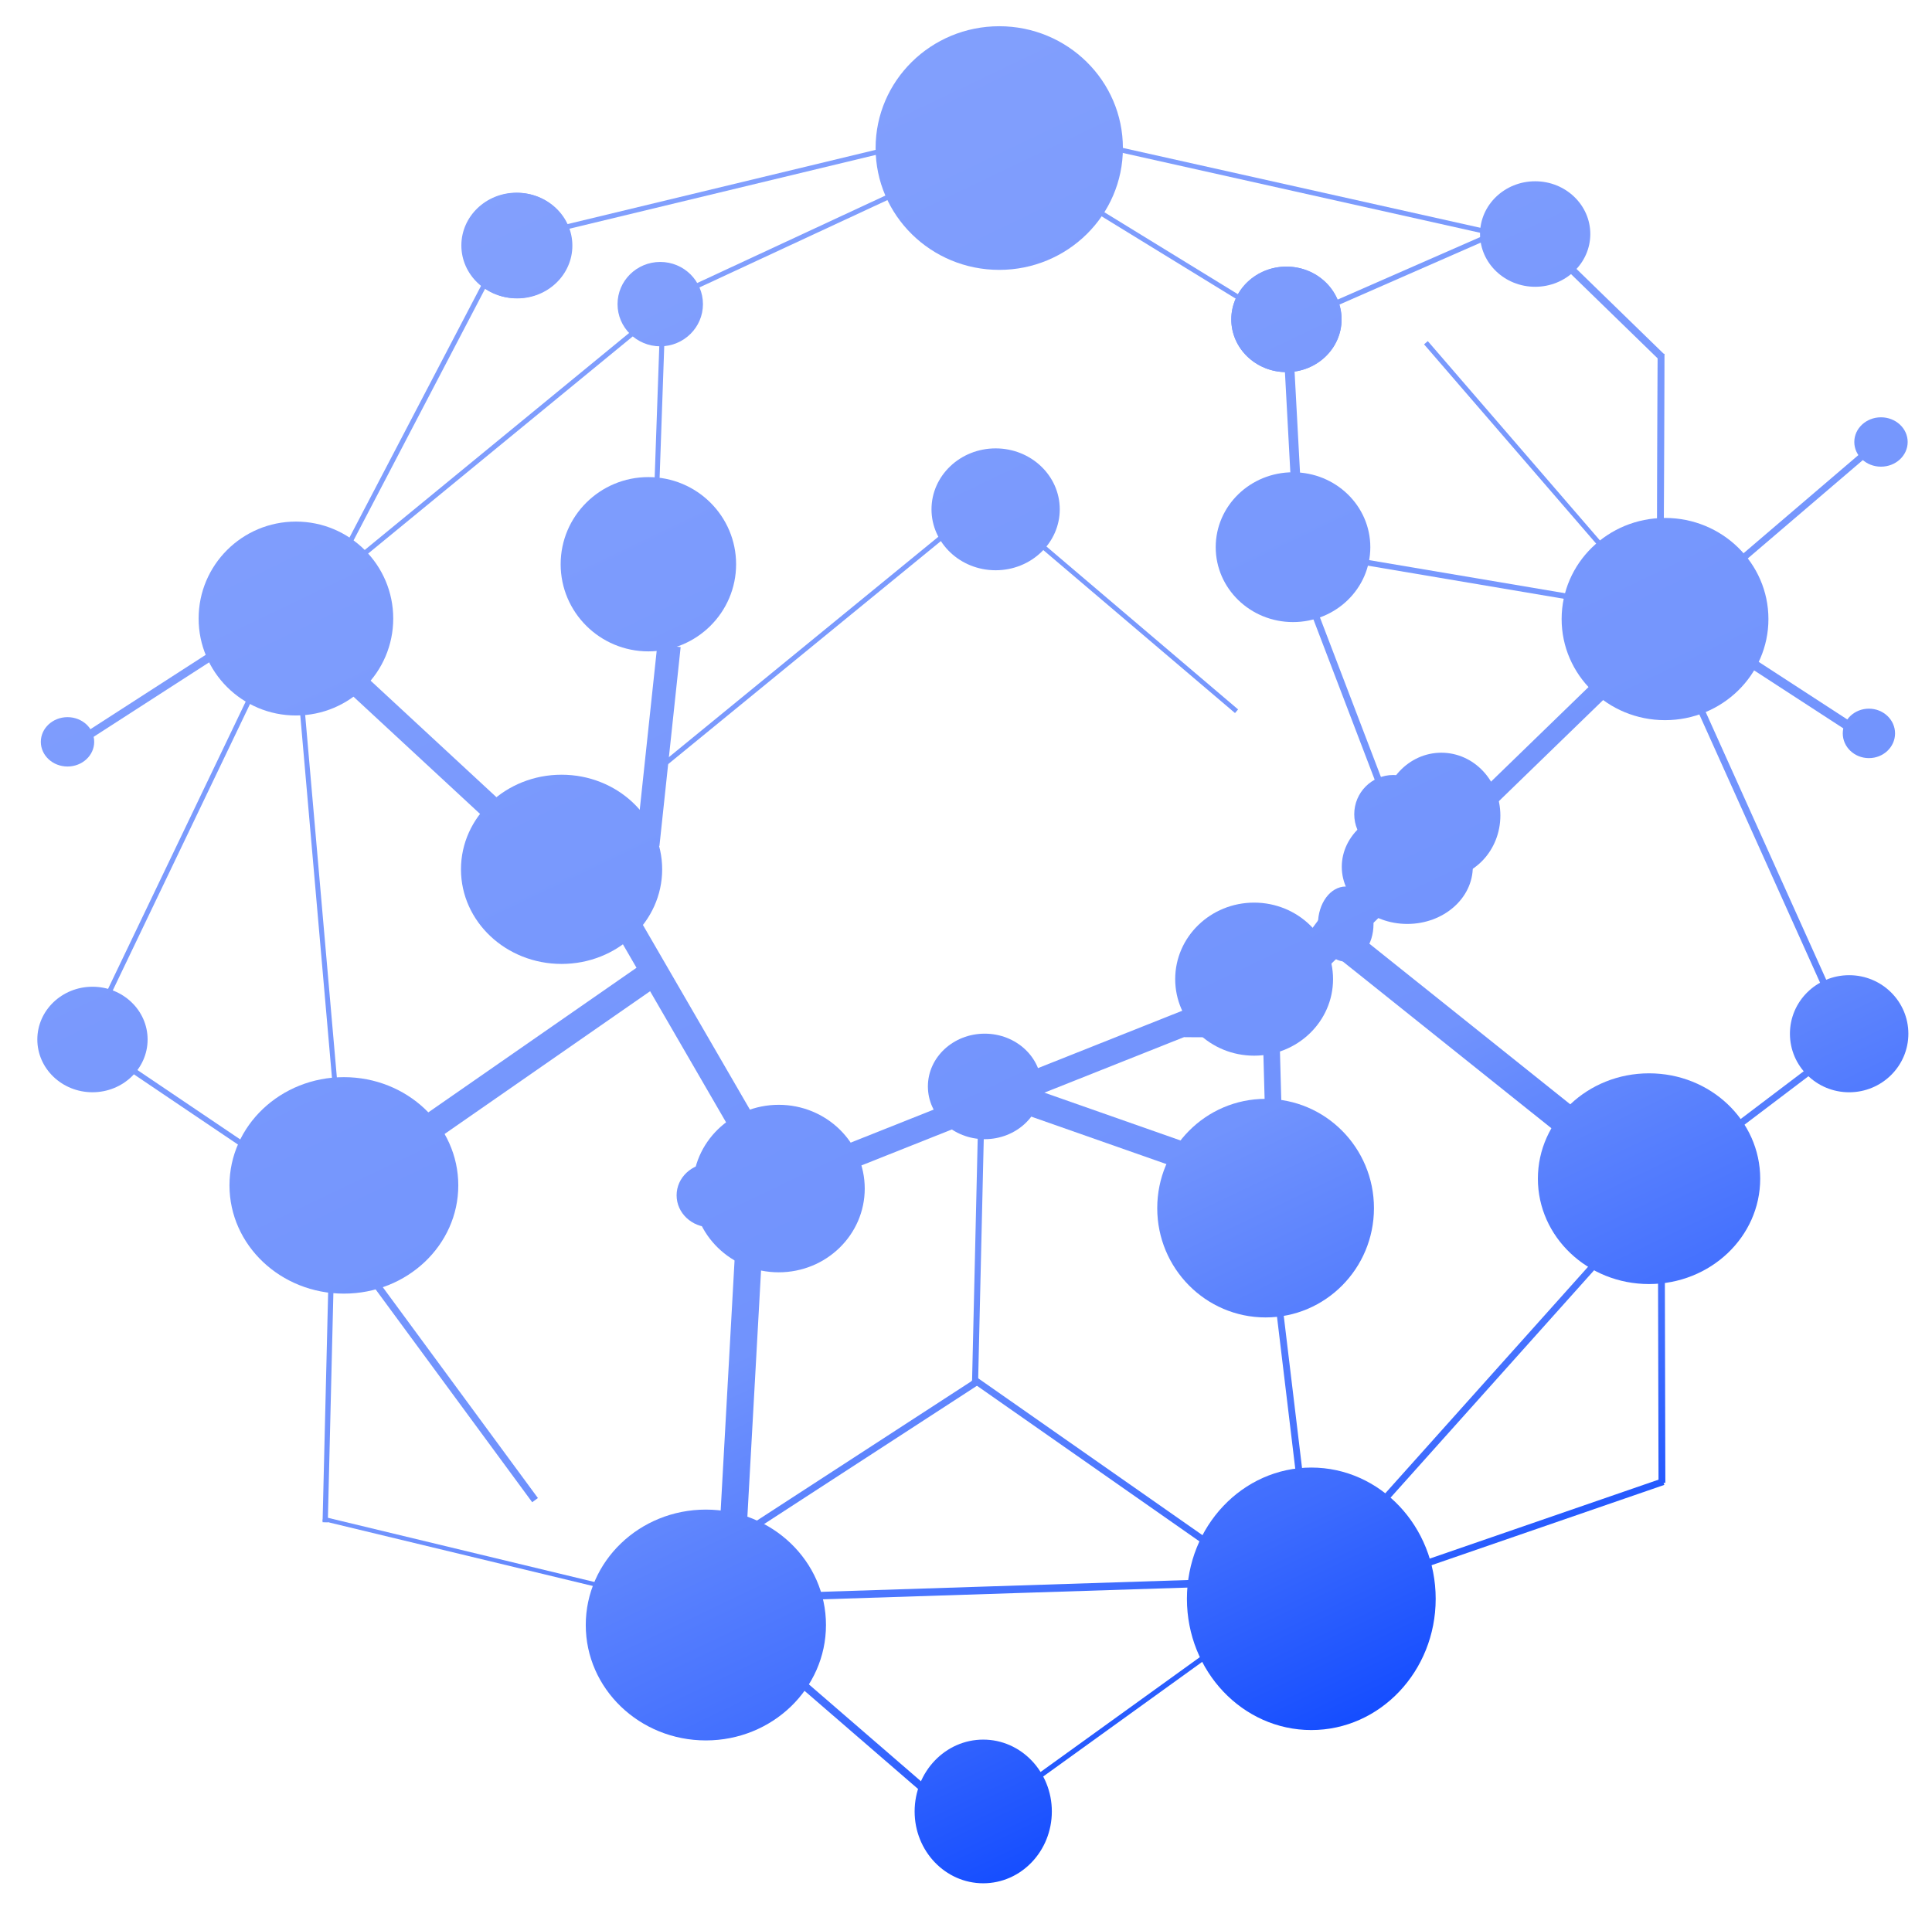<?xml version="1.0" encoding="UTF-8" standalone="no"?>
<!DOCTYPE svg PUBLIC "-//W3C//DTD SVG 1.1//EN" "http://www.w3.org/Graphics/SVG/1.1/DTD/svg11.dtd">
<svg width="100%" height="100%" viewBox="0 0 323 321" version="1.1" xmlns="http://www.w3.org/2000/svg" xmlns:xlink="http://www.w3.org/1999/xlink" xml:space="preserve" xmlns:serif="http://www.serif.com/" style="fill-rule:evenodd;clip-rule:evenodd;stroke-linejoin:round;stroke-miterlimit:2;">
    <g id="Layer1">
        <g>
            <g transform="matrix(1.606,6.93889e-18,0,1.6,-140.88,76.325)">
                <ellipse cx="218.275" cy="54.63" rx="8.216" ry="7.998" style="fill:url(#_Linear1);"/>
            </g>
            <g transform="matrix(0.051,-0.083,-4.689,-2.879,756.86,420.184)">
                <rect x="283.317" y="117.726" width="8.44" height="13.034" style="fill:url(#_Linear2);"/>
            </g>
            <g transform="matrix(-0.042,-0.096,-3.287,1.441,654.914,-105.596)">
                <rect x="283.317" y="117.726" width="8.44" height="13.034" style="fill:url(#_Linear3);"/>
            </g>
            <g transform="matrix(0.074,-0.064,-3.596,-4.165,687.329,620.328)">
                <rect x="283.317" y="117.726" width="8.44" height="13.034" style="fill:url(#_Linear4);"/>
            </g>
            <g transform="matrix(0.019,-0.111,-5.425,-0.917,916.168,243.156)">
                <rect x="283.317" y="117.726" width="8.44" height="13.034" style="fill:url(#_Linear5);"/>
            </g>
            <g transform="matrix(0.132,0,0.011,-3.902,238.296,569.389)">
                <rect x="283.317" y="117.726" width="8.44" height="13.034" style="fill:url(#_Linear6);"/>
            </g>
            <g transform="matrix(0.132,0,0.011,-3.902,238.296,569.389)">
                <rect x="283.317" y="117.726" width="8.44" height="13.034" style="fill:url(#_Linear7);"/>
            </g>
            <g transform="matrix(0.086,0.101,2.966,-2.536,-96.615,374.908)">
                <rect x="283.317" y="117.726" width="8.44" height="13.034" style="fill:url(#_Linear8);"/>
            </g>
            <g transform="matrix(0.104,-0.107,-1.82,-1.771,462.177,298.979)">
                <rect x="283.317" y="117.726" width="8.44" height="13.034" style="fill:url(#_Linear9);"/>
            </g>
            <g transform="matrix(-0.088,-0.042,-2.377,4.962,350.382,-462.504)">
                <rect x="283.317" y="117.726" width="8.44" height="13.034" style="fill:url(#_Linear10);"/>
            </g>
            <g transform="matrix(-0.097,0.009,0.479,5.481,21.502,-535.226)">
                <rect x="283.317" y="117.726" width="8.44" height="13.034" style="fill:url(#_Linear11);"/>
            </g>
            <g transform="matrix(-0.087,-0.045,-2.548,4.876,408.723,-518.755)">
                <rect x="283.317" y="117.726" width="8.44" height="13.034" style="fill:url(#_Linear12);"/>
            </g>
            <g transform="matrix(-0.062,-0.076,-4.253,3.491,627.96,-336.413)">
                <rect x="283.317" y="117.726" width="8.44" height="13.034" style="fill:url(#_Linear13);"/>
            </g>
            <g transform="matrix(-0.041,-0.089,-4.989,2.319,770.268,-225.005)">
                <rect x="283.317" y="117.726" width="8.44" height="13.034" style="fill:url(#_Linear14);"/>
            </g>
            <g transform="matrix(0.021,-0.095,-5.37,-1.2,875.693,207.558)">
                <rect x="283.317" y="117.726" width="8.44" height="13.034" style="fill:url(#_Linear15);"/>
            </g>
            <g transform="matrix(-0.023,-0.095,-5.349,1.289,791.105,-100.969)">
                <rect x="283.317" y="117.726" width="8.44" height="13.034" style="fill:url(#_Linear16);"/>
            </g>
            <g transform="matrix(-0.098,-0.003,-0.133,3.784,154.705,-393.338)">
                <rect x="283.317" y="117.726" width="8.44" height="13.034" style="fill:url(#_Linear17);"/>
            </g>
            <g transform="matrix(0.087,0.136,-2.724,1.757,341.758,-143.181)">
                <rect x="283.317" y="117.726" width="8.44" height="13.034" style="fill:url(#_Linear18);"/>
            </g>
            <g transform="matrix(-0.061,0.091,2.898,1.956,-308.932,-82.534)">
                <rect x="283.317" y="117.726" width="8.44" height="13.034" style="fill:url(#_Linear19);"/>
            </g>
            <g transform="matrix(0.104,-0.16,2.378,1.546,-28.221,-32.416)">
                <rect x="283.317" y="117.726" width="8.44" height="13.034" style="fill:url(#_Linear20);"/>
            </g>
            <g transform="matrix(0.276,0.694,-1.84,0.732,366.992,14.455)">
                <rect x="108.475" y="107.931" width="5.636" height="33.461" style="fill:url(#_Linear21);"/>
            </g>
            <g transform="matrix(0.776,0.573,-0.43,0.582,185.463,25.06)">
                <rect x="108.475" y="107.931" width="5.636" height="33.461" style="fill:url(#_Linear22);"/>
            </g>
            <g transform="matrix(-0.004,0.83,-0.47,-0.002,264.913,79.008)">
                <rect x="108.475" y="107.931" width="5.636" height="33.461" style="fill:url(#_Linear23);"/>
            </g>
            <g transform="matrix(1.75,0,0,1.751,-251.789,103.093)">
                <ellipse cx="218.275" cy="54.63" rx="8.216" ry="7.998" style="fill:url(#_Linear24);"/>
            </g>
            <g transform="matrix(0.689,0,0,0.668,-31.613,163.388)">
                <ellipse cx="218.275" cy="54.63" rx="8.216" ry="7.998" style="fill:url(#_Linear25);"/>
            </g>
            <g transform="matrix(-0.062,-0.076,-4.259,3.484,685.863,-306.001)">
                <rect x="283.317" y="117.726" width="8.44" height="13.034" style="fill:url(#_Linear26);"/>
            </g>
            <g transform="matrix(0.113,-0.083,3.309,4.499,-375.723,-313.57)">
                <rect x="283.317" y="117.726" width="8.44" height="13.034" style="fill:url(#_Linear27);"/>
            </g>
            <g transform="matrix(0.104,0.003,-0.134,5.526,41.985,-468.881)">
                <rect x="283.317" y="117.726" width="8.44" height="13.034" style="fill:url(#_Linear28);"/>
            </g>
            <g transform="matrix(0.135,-0,0.011,4.562,237.595,-348.569)">
                <rect x="283.317" y="117.726" width="8.44" height="13.034" style="fill:url(#_Linear29);"/>
            </g>
            <g transform="matrix(0.074,0.113,-3.825,2.485,592.182,-93.879)">
                <rect x="283.317" y="117.726" width="8.44" height="13.034" style="fill:url(#_Linear30);"/>
            </g>
            <g transform="matrix(-0.077,0.111,-3.738,-2.615,673.611,540.602)">
                <rect x="283.317" y="117.726" width="8.44" height="13.034" style="fill:url(#_Linear31);"/>
            </g>
            <g transform="matrix(0.12,0.003,-0.098,4.217,141.324,-321.032)">
                <rect x="283.317" y="117.726" width="8.44" height="13.034" style="fill:url(#_Linear32);"/>
            </g>
            <g transform="matrix(0.005,0.149,-5.499,0.177,850.23,200.977)">
                <rect x="283.317" y="117.726" width="8.44" height="13.034" style="fill:url(#_Linear33);"/>
            </g>
            <g transform="matrix(-0.02,0.082,-5.338,-1.286,757.753,398.555)">
                <rect x="283.317" y="117.726" width="8.44" height="13.034" style="fill:url(#_Linear34);"/>
            </g>
            <g transform="matrix(-0.1,0.116,-4.162,-3.599,684.721,699.455)">
                <rect x="283.317" y="117.726" width="8.44" height="13.034" style="fill:url(#_Linear35);"/>
            </g>
            <g transform="matrix(0.06,0.084,-4.463,3.218,725.68,-137.554)">
                <rect x="283.317" y="117.726" width="8.44" height="13.034" style="fill:url(#_Linear36);"/>
            </g>
            <g transform="matrix(0.061,-0.072,3.475,2.955,-265.2,-246.761)">
                <rect x="283.317" y="117.726" width="8.44" height="13.034" style="fill:url(#_Linear37);"/>
            </g>
            <g transform="matrix(0.126,-0.048,1.628,4.261,-14.996,-403.361)">
                <rect x="283.317" y="117.726" width="8.44" height="13.034" style="fill:url(#_Linear38);"/>
            </g>
            <g transform="matrix(0.532,0,0,0.517,196.33,94.395)">
                <ellipse cx="218.275" cy="54.63" rx="8.216" ry="7.998" style="fill:url(#_Linear39);"/>
            </g>
            <g transform="matrix(0.191,-0.01,0.202,3.747,136.165,-390.184)">
                <rect x="283.317" y="117.726" width="8.44" height="13.034" style="fill:url(#_Linear40);"/>
            </g>
            <g transform="matrix(0.123,-0.055,1.872,4.16,26.481,-359.999)">
                <rect x="283.317" y="117.726" width="8.44" height="13.034" style="fill:url(#_Linear41);"/>
            </g>
            <g transform="matrix(0.134,-0.016,0.544,4.529,109.77,-322.757)">
                <rect x="283.317" y="117.726" width="8.44" height="13.034" style="fill:url(#_Linear42);"/>
            </g>
            <g transform="matrix(0.101,0.09,-3.042,3.399,597.275,-216.355)">
                <rect x="283.317" y="117.726" width="8.44" height="13.034" style="fill:url(#_Linear43);"/>
            </g>
            <g transform="matrix(0.044,0.128,-4.312,1.488,773.047,35.781)">
                <rect x="283.317" y="117.726" width="8.44" height="13.034" style="fill:url(#_Linear44);"/>
            </g>
            <g transform="matrix(0.082,0.108,-3.636,2.755,716.164,-183.22)">
                <rect x="283.317" y="117.726" width="8.44" height="13.034" style="fill:url(#_Linear45);"/>
            </g>
            <g transform="matrix(1.122,0,0,1.103,-158.432,-19.181)">
                <ellipse cx="218.275" cy="54.63" rx="8.216" ry="7.998" style="fill:url(#_Linear46);"/>
            </g>
            <g transform="matrix(-0.565,0.706,-1.383,-1.106,480.846,233.661)">
                <rect x="108.475" y="107.931" width="5.636" height="33.461" style="fill:url(#_Linear47);"/>
            </g>
            <g transform="matrix(0.403,0.415,-1.877,1.821,434.686,-136.604)">
                <rect x="108.475" y="107.931" width="5.636" height="33.461" style="fill:url(#_Linear48);"/>
            </g>
            <g transform="matrix(1.201,0,0,1.314,-21.178,64.594)">
                <ellipse cx="218.275" cy="54.63" rx="8.216" ry="7.998" style="fill:url(#_Linear49);"/>
            </g>
            <g transform="matrix(1.333,0,0,1.195,-55.683,79.66)">
                <ellipse cx="218.275" cy="54.63" rx="8.216" ry="7.998" style="fill:url(#_Linear50);"/>
            </g>
            <g transform="matrix(0.565,0,0,0.785,101.662,111.637)">
                <ellipse cx="218.275" cy="54.63" rx="8.216" ry="7.998" style="fill:url(#_Linear51);"/>
            </g>
            <g transform="matrix(-0.265,0.755,-1.671,-0.587,425.38,178.811)">
                <rect x="108.475" y="107.931" width="5.636" height="33.461" style="fill:url(#_Linear52);"/>
            </g>
            <g transform="matrix(1.122,0,0,1.103,-229.445,113.567)">
                <ellipse cx="218.275" cy="54.63" rx="8.216" ry="7.998" style="fill:url(#_Linear53);"/>
            </g>
            <g transform="matrix(-0.493,0.014,-0.022,-0.803,270.321,278.576)">
                <rect x="108.475" y="107.931" width="5.636" height="33.461" style="fill:url(#_Linear54);"/>
            </g>
            <g transform="matrix(0.691,0.073,-0.106,0.994,46.383,-7.41)">
                <rect x="108.475" y="107.931" width="5.636" height="33.461" style="fill:url(#_Linear55);"/>
            </g>
            <g transform="matrix(0.458,0.658,-1.304,0.906,199.763,-8.924)">
                <rect x="108.475" y="107.931" width="5.636" height="33.461" style="fill:url(#_Linear56);"/>
            </g>
            <g transform="matrix(0.693,-0.402,0.796,1.374,-61.169,45.925)">
                <rect x="108.475" y="107.931" width="5.636" height="33.461" style="fill:url(#_Linear57);"/>
            </g>
            <g transform="matrix(0.8,0.045,-0.088,1.586,45.854,28.748)">
                <rect x="108.475" y="107.931" width="5.636" height="33.461" style="fill:url(#_Linear58);"/>
            </g>
            <g transform="matrix(0.472,-0.509,0.734,0.68,-72.451,97.277)">
                <rect x="108.475" y="107.931" width="5.636" height="33.461" style="fill:url(#_Linear59);"/>
            </g>
            <g transform="matrix(1.122,0,0,1.103,-29.833,-6.852)">
                <ellipse cx="218.275" cy="54.63" rx="8.216" ry="7.998" style="fill:url(#_Linear60);"/>
            </g>
            <g transform="matrix(1.122,0,0,1.103,-29.833,-6.852)">
                <ellipse cx="218.275" cy="54.63" rx="8.216" ry="7.998" style="fill:url(#_Linear61);"/>
            </g>
            <g transform="matrix(1.122,0,0,1.103,11.751,-21.123)">
                <ellipse cx="218.275" cy="54.63" rx="8.216" ry="7.998" style="fill:url(#_Linear62);"/>
            </g>
            <g transform="matrix(2.104,0,0,2.114,-180.884,-11.97)">
                <ellipse cx="218.275" cy="54.63" rx="8.216" ry="7.998" style="fill:url(#_Linear63);"/>
            </g>
            <g transform="matrix(1.122,0,0,1.103,-158.554,-19.212)">
                <ellipse cx="218.275" cy="54.63" rx="8.216" ry="7.998" style="fill:url(#_Linear64);"/>
            </g>
            <g transform="matrix(1.156,0,0,1.103,-87.699,121.414)">
                <ellipse cx="218.275" cy="54.63" rx="8.216" ry="7.998" style="fill:url(#_Linear65);"/>
            </g>
            <g transform="matrix(2.205,0,0,2.285,-269.708,77.195)">
                <ellipse cx="218.275" cy="54.63" rx="8.216" ry="7.998" style="fill:url(#_Linear66);"/>
            </g>
            <g transform="matrix(0.869,0,0,0.882,-79.298,2.673)">
                <ellipse cx="218.275" cy="54.63" rx="8.216" ry="7.998" style="fill:url(#_Linear67);"/>
            </g>
            <g transform="matrix(2.516,0,0,2.547,-382.121,-114.385)">
                <ellipse cx="218.275" cy="54.63" rx="8.216" ry="7.998" style="fill:url(#_Linear68);"/>
            </g>
            <g transform="matrix(1.573,0,0,1.566,-127.175,5.948)">
                <ellipse cx="218.275" cy="54.63" rx="8.216" ry="7.998" style="fill:url(#_Linear69);"/>
            </g>
            <g transform="matrix(1.305,0,0,1.274,-118.395,15.57)">
                <ellipse cx="218.275" cy="54.63" rx="8.216" ry="7.998" style="fill:url(#_Linear70);"/>
            </g>
            <g transform="matrix(0.793,0,0,0.82,59.832,91.357)">
                <ellipse cx="218.275" cy="54.63" rx="8.216" ry="7.998" style="fill:url(#_Linear71);"/>
            </g>
            <g transform="matrix(0.543,0,0,0.516,195.948,45.72)">
                <ellipse cx="218.275" cy="54.63" rx="8.216" ry="7.998" style="fill:url(#_Linear72);"/>
            </g>
            <g transform="matrix(2.328,0,0,2.263,-450.652,74.593)">
                <ellipse cx="218.275" cy="54.63" rx="8.216" ry="7.998" style="fill:url(#_Linear73);"/>
            </g>
            <g transform="matrix(0.543,0,0,0.516,-107.236,95.86)">
                <ellipse cx="218.275" cy="54.63" rx="8.216" ry="7.998" style="fill:url(#_Linear74);"/>
            </g>
            <g transform="matrix(1.98,0,0,2.027,-382.71,-7.304)">
                <ellipse cx="218.275" cy="54.63" rx="8.216" ry="7.998" style="fill:url(#_Linear75);"/>
            </g>
            <g transform="matrix(2.047,0,0,1.978,-352.923,37.31)">
                <ellipse cx="218.275" cy="54.63" rx="8.216" ry="7.998" style="fill:url(#_Linear76);"/>
            </g>
            <g transform="matrix(1.785,0,0,1.822,-281.222,-5.185)">
                <ellipse cx="218.275" cy="54.63" rx="8.216" ry="7.998" style="fill:url(#_Linear77);"/>
            </g>
            <g transform="matrix(1.396,0,0,1.502,-140.331,220.855)">
                <ellipse cx="218.275" cy="54.63" rx="8.216" ry="7.998" style="fill:url(#_Linear78);"/>
            </g>
            <g transform="matrix(1.205,0,0,1.224,46.127,105.993)">
                <ellipse cx="218.275" cy="54.63" rx="8.216" ry="7.998" style="fill:url(#_Linear79);"/>
            </g>
            <g transform="matrix(2.262,0,0,2.203,-218.044,76.75)">
                <ellipse cx="218.275" cy="54.63" rx="8.216" ry="7.998" style="fill:url(#_Linear80);"/>
            </g>
            <g transform="matrix(2.531,0,0,2.744,-333.225,117.447)">
                <ellipse cx="218.275" cy="54.63" rx="8.216" ry="7.998" style="fill:url(#_Linear81);"/>
            </g>
            <g transform="matrix(2.444,0,0,2.413,-415.454,139.911)">
                <ellipse cx="218.275" cy="54.63" rx="8.216" ry="7.998" style="fill:url(#_Linear82);"/>
            </g>
        </g>
    </g>
    <defs>
        <linearGradient id="_Linear1" x1="0" y1="0" x2="1" y2="0" gradientUnits="userSpaceOnUse" gradientTransform="matrix(87.099,186.938,-186.251,87.421,146.976,-45.762)"><stop offset="0" style="stop-color:rgb(132,161,253);stop-opacity:1"/><stop offset="0.65" style="stop-color:rgb(113,147,253);stop-opacity:1"/><stop offset="0.84" style="stop-color:rgb(62,108,254);stop-opacity:1"/><stop offset="1" style="stop-color:rgb(2,63,255);stop-opacity:1"/></linearGradient>
        <linearGradient id="_Linear2" x1="0" y1="0" x2="1" y2="0" gradientUnits="userSpaceOnUse" gradientTransform="matrix(-1860.79,-50.122,-2823.15,33.036,95.044,142.144)"><stop offset="0" style="stop-color:rgb(132,161,253);stop-opacity:1"/><stop offset="0.65" style="stop-color:rgb(113,147,253);stop-opacity:1"/><stop offset="0.84" style="stop-color:rgb(62,108,254);stop-opacity:1"/><stop offset="1" style="stop-color:rgb(2,63,255);stop-opacity:1"/></linearGradient>
        <linearGradient id="_Linear3" x1="0" y1="0" x2="1" y2="0" gradientUnits="userSpaceOnUse" gradientTransform="matrix(-3137.18,-2.22,-75.697,92.003,1190.17,154.981)"><stop offset="0" style="stop-color:rgb(132,161,253);stop-opacity:1"/><stop offset="0.65" style="stop-color:rgb(113,147,253);stop-opacity:1"/><stop offset="0.84" style="stop-color:rgb(62,108,254);stop-opacity:1"/><stop offset="1" style="stop-color:rgb(2,63,255);stop-opacity:1"/></linearGradient>
        <linearGradient id="_Linear4" x1="0" y1="0" x2="1" y2="0" gradientUnits="userSpaceOnUse" gradientTransform="matrix(-917.433,-57.778,-3254.39,16.288,-458.694,155.242)"><stop offset="0" style="stop-color:rgb(132,161,253);stop-opacity:1"/><stop offset="0.65" style="stop-color:rgb(113,147,253);stop-opacity:1"/><stop offset="0.84" style="stop-color:rgb(62,108,254);stop-opacity:1"/><stop offset="1" style="stop-color:rgb(2,63,255);stop-opacity:1"/></linearGradient>
        <linearGradient id="_Linear5" x1="0" y1="0" x2="1" y2="0" gradientUnits="userSpaceOnUse" gradientTransform="matrix(-2406.99,-34.141,-1664.33,49.376,884.354,154.394)"><stop offset="0" style="stop-color:rgb(132,161,253);stop-opacity:1"/><stop offset="0.65" style="stop-color:rgb(113,147,253);stop-opacity:1"/><stop offset="0.84" style="stop-color:rgb(62,108,254);stop-opacity:1"/><stop offset="1" style="stop-color:rgb(2,63,255);stop-opacity:1"/></linearGradient>
        <linearGradient id="_Linear6" x1="0" y1="0" x2="1" y2="0" gradientUnits="userSpaceOnUse" gradientTransform="matrix(1062.38,-76.579,-2255.9,-36.064,-1091.68,145.032)"><stop offset="0" style="stop-color:rgb(132,161,253);stop-opacity:1"/><stop offset="0.65" style="stop-color:rgb(113,147,253);stop-opacity:1"/><stop offset="0.84" style="stop-color:rgb(62,108,254);stop-opacity:1"/><stop offset="1" style="stop-color:rgb(2,63,255);stop-opacity:1"/></linearGradient>
        <linearGradient id="_Linear7" x1="0" y1="0" x2="1" y2="0" gradientUnits="userSpaceOnUse" gradientTransform="matrix(1062.38,-76.579,-2255.9,-36.064,-1091.68,145.032)"><stop offset="0" style="stop-color:rgb(132,161,253);stop-opacity:1"/><stop offset="0.65" style="stop-color:rgb(113,147,253);stop-opacity:1"/><stop offset="0.84" style="stop-color:rgb(62,108,254);stop-opacity:1"/><stop offset="1" style="stop-color:rgb(2,63,255);stop-opacity:1"/></linearGradient>
        <linearGradient id="_Linear8" x1="0" y1="0" x2="1" y2="0" gradientUnits="userSpaceOnUse" gradientTransform="matrix(2403.17,-22.582,-665.234,-81.578,-1192.14,99.295)"><stop offset="0" style="stop-color:rgb(132,161,253);stop-opacity:1"/><stop offset="0.65" style="stop-color:rgb(113,147,253);stop-opacity:1"/><stop offset="0.84" style="stop-color:rgb(62,108,254);stop-opacity:1"/><stop offset="1" style="stop-color:rgb(2,63,255);stop-opacity:1"/></linearGradient>
        <linearGradient id="_Linear9" x1="0" y1="0" x2="1" y2="0" gradientUnits="userSpaceOnUse" gradientTransform="matrix(-783.79,-121.662,-2073.35,45.992,-294.847,184.822)"><stop offset="0" style="stop-color:rgb(132,161,253);stop-opacity:1"/><stop offset="0.65" style="stop-color:rgb(113,147,253);stop-opacity:1"/><stop offset="0.84" style="stop-color:rgb(62,108,254);stop-opacity:1"/><stop offset="1" style="stop-color:rgb(2,63,255);stop-opacity:1"/></linearGradient>
        <linearGradient id="_Linear10" x1="0" y1="0" x2="1" y2="0" gradientUnits="userSpaceOnUse" gradientTransform="matrix(-2614.87,38.058,2143.64,46.424,296.967,96.351)"><stop offset="0" style="stop-color:rgb(132,161,253);stop-opacity:1"/><stop offset="0.65" style="stop-color:rgb(113,147,253);stop-opacity:1"/><stop offset="0.84" style="stop-color:rgb(62,108,254);stop-opacity:1"/><stop offset="1" style="stop-color:rgb(2,63,255);stop-opacity:1"/></linearGradient>
        <linearGradient id="_Linear11" x1="0" y1="0" x2="1" y2="0" gradientUnits="userSpaceOnUse" gradientTransform="matrix(-1160.23,56.386,3175.94,20.599,-272.006,98.633)"><stop offset="0" style="stop-color:rgb(132,161,253);stop-opacity:1"/><stop offset="0.65" style="stop-color:rgb(113,147,253);stop-opacity:1"/><stop offset="0.84" style="stop-color:rgb(62,108,254);stop-opacity:1"/><stop offset="1" style="stop-color:rgb(2,63,255);stop-opacity:1"/></linearGradient>
        <linearGradient id="_Linear12" x1="0" y1="0" x2="1" y2="0" gradientUnits="userSpaceOnUse" gradientTransform="matrix(-2688.01,36.416,2051.18,47.723,370.224,110.448)"><stop offset="0" style="stop-color:rgb(132,161,253);stop-opacity:1"/><stop offset="0.65" style="stop-color:rgb(113,147,253);stop-opacity:1"/><stop offset="0.84" style="stop-color:rgb(62,108,254);stop-opacity:1"/><stop offset="1" style="stop-color:rgb(2,63,255);stop-opacity:1"/></linearGradient>
        <linearGradient id="_Linear13" x1="0" y1="0" x2="1" y2="0" gradientUnits="userSpaceOnUse" gradientTransform="matrix(-3276.18,14.848,836.293,58.165,774.111,113.989)"><stop offset="0" style="stop-color:rgb(132,161,253);stop-opacity:1"/><stop offset="0.65" style="stop-color:rgb(113,147,253);stop-opacity:1"/><stop offset="0.84" style="stop-color:rgb(62,108,254);stop-opacity:1"/><stop offset="1" style="stop-color:rgb(2,63,255);stop-opacity:1"/></linearGradient>
        <linearGradient id="_Linear14" x1="0" y1="0" x2="1" y2="0" gradientUnits="userSpaceOnUse" gradientTransform="matrix(-3381.22,-0.139,-7.854,60.03,795.457,128.732)"><stop offset="0" style="stop-color:rgb(132,161,253);stop-opacity:1"/><stop offset="0.65" style="stop-color:rgb(113,147,253);stop-opacity:1"/><stop offset="0.84" style="stop-color:rgb(62,108,254);stop-opacity:1"/><stop offset="1" style="stop-color:rgb(2,63,255);stop-opacity:1"/></linearGradient>
        <linearGradient id="_Linear15" x1="0" y1="0" x2="1" y2="0" gradientUnits="userSpaceOnUse" gradientTransform="matrix(-2676.75,-36.677,-2065.85,47.523,300.333,146.541)"><stop offset="0" style="stop-color:rgb(132,161,253);stop-opacity:1"/><stop offset="0.65" style="stop-color:rgb(113,147,253);stop-opacity:1"/><stop offset="0.84" style="stop-color:rgb(62,108,254);stop-opacity:1"/><stop offset="1" style="stop-color:rgb(2,63,255);stop-opacity:1"/></linearGradient>
        <linearGradient id="_Linear16" x1="0" y1="0" x2="1" y2="0" gradientUnits="userSpaceOnUse" gradientTransform="matrix(-3313.14,-11.987,-675.149,58.821,632.906,127.389)"><stop offset="0" style="stop-color:rgb(132,161,253);stop-opacity:1"/><stop offset="0.65" style="stop-color:rgb(113,147,253);stop-opacity:1"/><stop offset="0.84" style="stop-color:rgb(62,108,254);stop-opacity:1"/><stop offset="1" style="stop-color:rgb(2,63,255);stop-opacity:1"/></linearGradient>
        <linearGradient id="_Linear17" x1="0" y1="0" x2="1" y2="0" gradientUnits="userSpaceOnUse" gradientTransform="matrix(-1530.03,77.669,2993.3,39.701,463.477,105.179)"><stop offset="0" style="stop-color:rgb(132,161,253);stop-opacity:1"/><stop offset="0.65" style="stop-color:rgb(113,147,253);stop-opacity:1"/><stop offset="0.84" style="stop-color:rgb(62,108,254);stop-opacity:1"/><stop offset="1" style="stop-color:rgb(2,63,255);stop-opacity:1"/></linearGradient>
        <linearGradient id="_Linear18" x1="0" y1="0" x2="1" y2="0" gradientUnits="userSpaceOnUse" gradientTransform="matrix(2029.17,13.748,-276.347,100.949,-66.332,88.361)"><stop offset="0" style="stop-color:rgb(132,161,253);stop-opacity:1"/><stop offset="0.65" style="stop-color:rgb(113,147,253);stop-opacity:1"/><stop offset="0.84" style="stop-color:rgb(62,108,254);stop-opacity:1"/><stop offset="1" style="stop-color:rgb(2,63,255);stop-opacity:1"/></linearGradient>
        <linearGradient id="_Linear19" x1="0" y1="0" x2="1" y2="0" gradientUnits="userSpaceOnUse" gradientTransform="matrix(1549.88,81.031,2587.29,-48.54,-1416.39,109.501)"><stop offset="0" style="stop-color:rgb(132,161,253);stop-opacity:1"/><stop offset="0.65" style="stop-color:rgb(113,147,253);stop-opacity:1"/><stop offset="0.84" style="stop-color:rgb(62,108,254);stop-opacity:1"/><stop offset="1" style="stop-color:rgb(2,63,255);stop-opacity:1"/></linearGradient>
        <linearGradient id="_Linear20" x1="0" y1="0" x2="1" y2="0" gradientUnits="userSpaceOnUse" gradientTransform="matrix(-916.391,98.85,-1471.48,-61.561,196.868,43.312)"><stop offset="0" style="stop-color:rgb(132,161,253);stop-opacity:1"/><stop offset="0.65" style="stop-color:rgb(113,147,253);stop-opacity:1"/><stop offset="0.84" style="stop-color:rgb(62,108,254);stop-opacity:1"/><stop offset="1" style="stop-color:rgb(2,63,255);stop-opacity:1"/></linearGradient>
        <linearGradient id="_Linear21" x1="0" y1="0" x2="1" y2="0" gradientUnits="userSpaceOnUse" gradientTransform="matrix(441.221,-9.795,25.954,166.517,-148.587,125.405)"><stop offset="0" style="stop-color:rgb(132,161,253);stop-opacity:1"/><stop offset="0.65" style="stop-color:rgb(113,147,253);stop-opacity:1"/><stop offset="0.84" style="stop-color:rgb(62,108,254);stop-opacity:1"/><stop offset="1" style="stop-color:rgb(2,63,255);stop-opacity:1"/></linearGradient>
        <linearGradient id="_Linear22" x1="0" y1="0" x2="1" y2="0" gradientUnits="userSpaceOnUse" gradientTransform="matrix(301.027,217.845,-163.369,401.407,-88.814,49.688)"><stop offset="0" style="stop-color:rgb(132,161,253);stop-opacity:1"/><stop offset="0.65" style="stop-color:rgb(113,147,253);stop-opacity:1"/><stop offset="0.84" style="stop-color:rgb(62,108,254);stop-opacity:1"/><stop offset="1" style="stop-color:rgb(2,63,255);stop-opacity:1"/></linearGradient>
        <linearGradient id="_Linear23" x1="0" y1="0" x2="1" y2="0" gradientUnits="userSpaceOnUse" gradientTransform="matrix(359.528,-301.076,170.403,635.233,-90.401,361.995)"><stop offset="0" style="stop-color:rgb(132,161,253);stop-opacity:1"/><stop offset="0.65" style="stop-color:rgb(113,147,253);stop-opacity:1"/><stop offset="0.84" style="stop-color:rgb(62,108,254);stop-opacity:1"/><stop offset="1" style="stop-color:rgb(2,63,255);stop-opacity:1"/></linearGradient>
        <linearGradient id="_Linear24" x1="0" y1="0" x2="1" y2="0" gradientUnits="userSpaceOnUse" gradientTransform="matrix(79.942,170.883,-170.945,79.913,198.266,-57.121)"><stop offset="0" style="stop-color:rgb(132,161,253);stop-opacity:1"/><stop offset="0.65" style="stop-color:rgb(113,147,253);stop-opacity:1"/><stop offset="0.84" style="stop-color:rgb(62,108,254);stop-opacity:1"/><stop offset="1" style="stop-color:rgb(2,63,255);stop-opacity:1"/></linearGradient>
        <linearGradient id="_Linear25" x1="0" y1="0" x2="1" y2="0" gradientUnits="userSpaceOnUse" gradientTransform="matrix(203.147,447.959,-434.404,209.486,184.152,-240.014)"><stop offset="0" style="stop-color:rgb(132,161,253);stop-opacity:1"/><stop offset="0.65" style="stop-color:rgb(113,147,253);stop-opacity:1"/><stop offset="0.84" style="stop-color:rgb(62,108,254);stop-opacity:1"/><stop offset="1" style="stop-color:rgb(2,63,255);stop-opacity:1"/></linearGradient>
        <linearGradient id="_Linear26" x1="0" y1="0" x2="1" y2="0" gradientUnits="userSpaceOnUse" gradientTransform="matrix(-3277.65,14.745,830.526,58.191,1379.09,118.66)"><stop offset="0" style="stop-color:rgb(132,161,253);stop-opacity:1"/><stop offset="0.65" style="stop-color:rgb(113,147,253);stop-opacity:1"/><stop offset="0.84" style="stop-color:rgb(62,108,254);stop-opacity:1"/><stop offset="1" style="stop-color:rgb(2,63,255);stop-opacity:1"/></linearGradient>
        <linearGradient id="_Linear27" x1="0" y1="0" x2="1" y2="0" gradientUnits="userSpaceOnUse" gradientTransform="matrix(-460.16,58.003,-2308.37,-11.562,1366.43,95.645)"><stop offset="0" style="stop-color:rgb(132,161,253);stop-opacity:1"/><stop offset="0.65" style="stop-color:rgb(113,147,253);stop-opacity:1"/><stop offset="0.84" style="stop-color:rgb(62,108,254);stop-opacity:1"/><stop offset="1" style="stop-color:rgb(2,63,255);stop-opacity:1"/></linearGradient>
        <linearGradient id="_Linear28" x1="0" y1="0" x2="1" y2="0" gradientUnits="userSpaceOnUse" gradientTransform="matrix(1412.08,53.495,-2837.81,26.619,620.744,85.123)"><stop offset="0" style="stop-color:rgb(132,161,253);stop-opacity:1"/><stop offset="0.65" style="stop-color:rgb(113,147,253);stop-opacity:1"/><stop offset="0.84" style="stop-color:rgb(62,108,254);stop-opacity:1"/><stop offset="1" style="stop-color:rgb(2,63,255);stop-opacity:1"/></linearGradient>
        <linearGradient id="_Linear29" x1="0" y1="0" x2="1" y2="0" gradientUnits="userSpaceOnUse" gradientTransform="matrix(1029.96,65.662,-2215.96,30.519,-1059.45,77.017)"><stop offset="0" style="stop-color:rgb(132,161,253);stop-opacity:1"/><stop offset="0.65" style="stop-color:rgb(113,147,253);stop-opacity:1"/><stop offset="0.84" style="stop-color:rgb(62,108,254);stop-opacity:1"/><stop offset="1" style="stop-color:rgb(2,63,255);stop-opacity:1"/></linearGradient>
        <linearGradient id="_Linear30" x1="0" y1="0" x2="1" y2="0" gradientUnits="userSpaceOnUse" gradientTransform="matrix(2420.19,10.005,-337.652,71.713,-1401.19,102.943)"><stop offset="0" style="stop-color:rgb(132,161,253);stop-opacity:1"/><stop offset="0.65" style="stop-color:rgb(113,147,253);stop-opacity:1"/><stop offset="0.84" style="stop-color:rgb(62,108,254);stop-opacity:1"/><stop offset="1" style="stop-color:rgb(2,63,255);stop-opacity:1"/></linearGradient>
        <linearGradient id="_Linear31" x1="0" y1="0" x2="1" y2="0" gradientUnits="userSpaceOnUse" gradientTransform="matrix(1220.32,-62.732,2117.09,36.16,-805.455,171.446)"><stop offset="0" style="stop-color:rgb(132,161,253);stop-opacity:1"/><stop offset="0.65" style="stop-color:rgb(113,147,253);stop-opacity:1"/><stop offset="0.84" style="stop-color:rgb(62,108,254);stop-opacity:1"/><stop offset="1" style="stop-color:rgb(2,63,255);stop-opacity:1"/></linearGradient>
        <linearGradient id="_Linear32" x1="0" y1="0" x2="1" y2="0" gradientUnits="userSpaceOnUse" gradientTransform="matrix(1221.84,70.137,-2461.59,34.814,-320.663,77.072)"><stop offset="0" style="stop-color:rgb(132,161,253);stop-opacity:1"/><stop offset="0.65" style="stop-color:rgb(113,147,253);stop-opacity:1"/><stop offset="0.84" style="stop-color:rgb(62,108,254);stop-opacity:1"/><stop offset="1" style="stop-color:rgb(2,63,255);stop-opacity:1"/></linearGradient>
        <linearGradient id="_Linear33" x1="0" y1="0" x2="1" y2="0" gradientUnits="userSpaceOnUse" gradientTransform="matrix(2034.87,-23.669,873.069,55.167,-1488.61,135.997)"><stop offset="0" style="stop-color:rgb(132,161,253);stop-opacity:1"/><stop offset="0.65" style="stop-color:rgb(113,147,253);stop-opacity:1"/><stop offset="0.84" style="stop-color:rgb(62,108,254);stop-opacity:1"/><stop offset="1" style="stop-color:rgb(2,63,255);stop-opacity:1"/></linearGradient>
        <linearGradient id="_Linear34" x1="0" y1="0" x2="1" y2="0" gradientUnits="userSpaceOnUse" gradientTransform="matrix(3071.51,-37.535,2452.69,47.005,-2728.74,134.175)"><stop offset="0" style="stop-color:rgb(132,161,253);stop-opacity:1"/><stop offset="0.65" style="stop-color:rgb(113,147,253);stop-opacity:1"/><stop offset="0.84" style="stop-color:rgb(62,108,254);stop-opacity:1"/><stop offset="1" style="stop-color:rgb(2,63,255);stop-opacity:1"/></linearGradient>
        <linearGradient id="_Linear35" x1="0" y1="0" x2="1" y2="0" gradientUnits="userSpaceOnUse" gradientTransform="matrix(877.761,-54.803,1963.28,24.502,-919.377,163.828)"><stop offset="0" style="stop-color:rgb(132,161,253);stop-opacity:1"/><stop offset="0.65" style="stop-color:rgb(113,147,253);stop-opacity:1"/><stop offset="0.84" style="stop-color:rgb(62,108,254);stop-opacity:1"/><stop offset="1" style="stop-color:rgb(2,63,255);stop-opacity:1"/></linearGradient>
        <linearGradient id="_Linear36" x1="0" y1="0" x2="1" y2="0" gradientUnits="userSpaceOnUse" gradientTransform="matrix(3138.17,11.178,-594.727,58.98,-2462.71,107.893)"><stop offset="0" style="stop-color:rgb(132,161,253);stop-opacity:1"/><stop offset="0.65" style="stop-color:rgb(113,147,253);stop-opacity:1"/><stop offset="0.84" style="stop-color:rgb(62,108,254);stop-opacity:1"/><stop offset="1" style="stop-color:rgb(2,63,255);stop-opacity:1"/></linearGradient>
        <linearGradient id="_Linear37" x1="0" y1="0" x2="1" y2="0" gradientUnits="userSpaceOnUse" gradientTransform="matrix(-1448.16,65.856,-3168.58,-30.099,455.014,95.674)"><stop offset="0" style="stop-color:rgb(132,161,253);stop-opacity:1"/><stop offset="0.65" style="stop-color:rgb(113,147,253);stop-opacity:1"/><stop offset="0.84" style="stop-color:rgb(62,108,254);stop-opacity:1"/><stop offset="1" style="stop-color:rgb(2,63,255);stop-opacity:1"/></linearGradient>
        <linearGradient id="_Linear38" x1="0" y1="0" x2="1" y2="0" gradientUnits="userSpaceOnUse" gradientTransform="matrix(177.089,72.217,-2437.2,5.247,-311.336,91.858)"><stop offset="0" style="stop-color:rgb(132,161,253);stop-opacity:1"/><stop offset="0.65" style="stop-color:rgb(113,147,253);stop-opacity:1"/><stop offset="0.84" style="stop-color:rgb(62,108,254);stop-opacity:1"/><stop offset="1" style="stop-color:rgb(2,63,255);stop-opacity:1"/></linearGradient>
        <linearGradient id="_Linear39" x1="0" y1="0" x2="1" y2="0" gradientUnits="userSpaceOnUse" gradientTransform="matrix(262.97,579.223,-562.326,270.871,-190.035,-176.778)"><stop offset="0" style="stop-color:rgb(132,161,253);stop-opacity:1"/><stop offset="0.65" style="stop-color:rgb(113,147,253);stop-opacity:1"/><stop offset="0.84" style="stop-color:rgb(62,108,254);stop-opacity:1"/><stop offset="1" style="stop-color:rgb(2,63,255);stop-opacity:1"/></linearGradient>
        <linearGradient id="_Linear40" x1="0" y1="0" x2="1" y2="0" gradientUnits="userSpaceOnUse" gradientTransform="matrix(645.545,81.629,-1600.04,32.934,-324.35,104.065)"><stop offset="0" style="stop-color:rgb(132,161,253);stop-opacity:1"/><stop offset="0.65" style="stop-color:rgb(113,147,253);stop-opacity:1"/><stop offset="0.84" style="stop-color:rgb(62,108,254);stop-opacity:1"/><stop offset="1" style="stop-color:rgb(2,63,255);stop-opacity:1"/></linearGradient>
        <linearGradient id="_Linear41" x1="0" y1="0" x2="1" y2="0" gradientUnits="userSpaceOnUse" gradientTransform="matrix(35.35,72.4,-2443.37,1.047,-638.861,78.768)"><stop offset="0" style="stop-color:rgb(132,161,253);stop-opacity:1"/><stop offset="0.65" style="stop-color:rgb(113,147,253);stop-opacity:1"/><stop offset="0.84" style="stop-color:rgb(62,108,254);stop-opacity:1"/><stop offset="1" style="stop-color:rgb(2,63,255);stop-opacity:1"/></linearGradient>
        <linearGradient id="_Linear42" x1="0" y1="0" x2="1" y2="0" gradientUnits="userSpaceOnUse" gradientTransform="matrix(763.927,68.779,-2321.14,22.636,-394.223,70.543)"><stop offset="0" style="stop-color:rgb(132,161,253);stop-opacity:1"/><stop offset="0.65" style="stop-color:rgb(113,147,253);stop-opacity:1"/><stop offset="0.84" style="stop-color:rgb(62,108,254);stop-opacity:1"/><stop offset="1" style="stop-color:rgb(2,63,255);stop-opacity:1"/></linearGradient>
        <linearGradient id="_Linear43" x1="0" y1="0" x2="1" y2="0" gradientUnits="userSpaceOnUse" gradientTransform="matrix(2247.57,28.417,-959.001,66.599,-1684.96,109.249)"><stop offset="0" style="stop-color:rgb(132,161,253);stop-opacity:1"/><stop offset="0.65" style="stop-color:rgb(113,147,253);stop-opacity:1"/><stop offset="0.84" style="stop-color:rgb(62,108,254);stop-opacity:1"/><stop offset="1" style="stop-color:rgb(2,63,255);stop-opacity:1"/></linearGradient>
        <linearGradient id="_Linear44" x1="0" y1="0" x2="1" y2="0" gradientUnits="userSpaceOnUse" gradientTransform="matrix(2430.11,-7.605,256.637,72.007,-1864.21,138.134)"><stop offset="0" style="stop-color:rgb(132,161,253);stop-opacity:1"/><stop offset="0.65" style="stop-color:rgb(113,147,253);stop-opacity:1"/><stop offset="0.84" style="stop-color:rgb(62,108,254);stop-opacity:1"/><stop offset="1" style="stop-color:rgb(2,63,255);stop-opacity:1"/></linearGradient>
        <linearGradient id="_Linear45" x1="0" y1="0" x2="1" y2="0" gradientUnits="userSpaceOnUse" gradientTransform="matrix(2389.42,15.165,-511.804,70.802,-1675.93,133.163)"><stop offset="0" style="stop-color:rgb(132,161,253);stop-opacity:1"/><stop offset="0.65" style="stop-color:rgb(113,147,253);stop-opacity:1"/><stop offset="0.84" style="stop-color:rgb(62,108,254);stop-opacity:1"/><stop offset="1" style="stop-color:rgb(2,63,255);stop-opacity:1"/></linearGradient>
        <linearGradient id="_Linear46" x1="0" y1="0" x2="1" y2="0" gradientUnits="userSpaceOnUse" gradientTransform="matrix(124.686,271.351,-266.626,126.896,226.043,20.192)"><stop offset="0" style="stop-color:rgb(132,161,253);stop-opacity:1"/><stop offset="0.65" style="stop-color:rgb(113,147,253);stop-opacity:1"/><stop offset="0.84" style="stop-color:rgb(62,108,254);stop-opacity:1"/><stop offset="1" style="stop-color:rgb(2,63,255);stop-opacity:1"/></linearGradient>
        <linearGradient id="_Linear47" x1="0" y1="0" x2="1" y2="0" gradientUnits="userSpaceOnUse" gradientTransform="matrix(161.819,-167.166,327.633,82.564,67.252,251.293)"><stop offset="0" style="stop-color:rgb(132,161,253);stop-opacity:1"/><stop offset="0.65" style="stop-color:rgb(113,147,253);stop-opacity:1"/><stop offset="0.84" style="stop-color:rgb(62,108,254);stop-opacity:1"/><stop offset="1" style="stop-color:rgb(2,63,255);stop-opacity:1"/></linearGradient>
        <linearGradient id="_Linear48" x1="0" y1="0" x2="1" y2="0" gradientUnits="userSpaceOnUse" gradientTransform="matrix(539.94,41.259,-186.61,119.378,-235.397,130.372)"><stop offset="0" style="stop-color:rgb(132,161,253);stop-opacity:1"/><stop offset="0.65" style="stop-color:rgb(113,147,253);stop-opacity:1"/><stop offset="0.84" style="stop-color:rgb(62,108,254);stop-opacity:1"/><stop offset="1" style="stop-color:rgb(2,63,255);stop-opacity:1"/></linearGradient>
        <linearGradient id="_Linear49" x1="0" y1="0" x2="1" y2="0" gradientUnits="userSpaceOnUse" gradientTransform="matrix(116.472,227.73,-249.06,106.497,96.895,-46.819)"><stop offset="0" style="stop-color:rgb(132,161,253);stop-opacity:1"/><stop offset="0.65" style="stop-color:rgb(113,147,253);stop-opacity:1"/><stop offset="0.84" style="stop-color:rgb(62,108,254);stop-opacity:1"/><stop offset="1" style="stop-color:rgb(2,63,255);stop-opacity:1"/></linearGradient>
        <linearGradient id="_Linear50" x1="0" y1="0" x2="1" y2="0" gradientUnits="userSpaceOnUse" gradientTransform="matrix(104.933,250.382,-224.386,117.09,113.174,-64.085)"><stop offset="0" style="stop-color:rgb(132,161,253);stop-opacity:1"/><stop offset="0.65" style="stop-color:rgb(113,147,253);stop-opacity:1"/><stop offset="0.84" style="stop-color:rgb(62,108,254);stop-opacity:1"/><stop offset="1" style="stop-color:rgb(2,63,255);stop-opacity:1"/></linearGradient>
        <linearGradient id="_Linear51" x1="0" y1="0" x2="1" y2="0" gradientUnits="userSpaceOnUse" gradientTransform="matrix(247.423,381.218,-529.081,178.275,-11.392,-138.316)"><stop offset="0" style="stop-color:rgb(132,161,253);stop-opacity:1"/><stop offset="0.65" style="stop-color:rgb(113,147,253);stop-opacity:1"/><stop offset="0.84" style="stop-color:rgb(62,108,254);stop-opacity:1"/><stop offset="1" style="stop-color:rgb(2,63,255);stop-opacity:1"/></linearGradient>
        <linearGradient id="_Linear52" x1="0" y1="0" x2="1" y2="0" gradientUnits="userSpaceOnUse" gradientTransform="matrix(294.752,-130.471,288.742,133.186,-70.491,208.708)"><stop offset="0" style="stop-color:rgb(132,161,253);stop-opacity:1"/><stop offset="0.65" style="stop-color:rgb(113,147,253);stop-opacity:1"/><stop offset="0.84" style="stop-color:rgb(62,108,254);stop-opacity:1"/><stop offset="1" style="stop-color:rgb(2,63,255);stop-opacity:1"/></linearGradient>
        <linearGradient id="_Linear53" x1="0" y1="0" x2="1" y2="0" gradientUnits="userSpaceOnUse" gradientTransform="matrix(124.686,271.351,-266.626,126.896,289.327,-100.203)"><stop offset="0" style="stop-color:rgb(132,161,253);stop-opacity:1"/><stop offset="0.65" style="stop-color:rgb(113,147,253);stop-opacity:1"/><stop offset="0.84" style="stop-color:rgb(62,108,254);stop-opacity:1"/><stop offset="1" style="stop-color:rgb(2,63,255);stop-opacity:1"/></linearGradient>
        <linearGradient id="_Linear54" x1="0" y1="0" x2="1" y2="0" gradientUnits="userSpaceOnUse" gradientTransform="matrix(-266.901,-377.277,614.139,-163.962,339.528,348.976)"><stop offset="0" style="stop-color:rgb(132,161,253);stop-opacity:1"/><stop offset="0.65" style="stop-color:rgb(113,147,253);stop-opacity:1"/><stop offset="0.84" style="stop-color:rgb(62,108,254);stop-opacity:1"/><stop offset="1" style="stop-color:rgb(2,63,255);stop-opacity:1"/></linearGradient>
        <linearGradient id="_Linear55" x1="0" y1="0" x2="1" y2="0" gradientUnits="userSpaceOnUse" gradientTransform="matrix(245.797,282.749,-407.097,170.718,71.516,5.279)"><stop offset="0" style="stop-color:rgb(132,161,253);stop-opacity:1"/><stop offset="0.65" style="stop-color:rgb(113,147,253);stop-opacity:1"/><stop offset="0.84" style="stop-color:rgb(62,108,254);stop-opacity:1"/><stop offset="1" style="stop-color:rgb(2,63,255);stop-opacity:1"/></linearGradient>
        <linearGradient id="_Linear56" x1="0" y1="0" x2="1" y2="0" gradientUnits="userSpaceOnUse" gradientTransform="matrix(406.15,35.204,-69.749,204.995,-62.155,58.371)"><stop offset="0" style="stop-color:rgb(132,161,253);stop-opacity:1"/><stop offset="0.65" style="stop-color:rgb(113,147,253);stop-opacity:1"/><stop offset="0.84" style="stop-color:rgb(62,108,254);stop-opacity:1"/><stop offset="1" style="stop-color:rgb(2,63,255);stop-opacity:1"/></linearGradient>
        <linearGradient id="_Linear57" x1="0" y1="0" x2="1" y2="0" gradientUnits="userSpaceOnUse" gradientTransform="matrix(-36.146,207.194,-410.508,-18.244,195.622,26.041)"><stop offset="0" style="stop-color:rgb(132,161,253);stop-opacity:1"/><stop offset="0.65" style="stop-color:rgb(113,147,253);stop-opacity:1"/><stop offset="0.84" style="stop-color:rgb(62,108,254);stop-opacity:1"/><stop offset="1" style="stop-color:rgb(2,63,255);stop-opacity:1"/></linearGradient>
        <linearGradient id="_Linear58" x1="0" y1="0" x2="1" y2="0" gradientUnits="userSpaceOnUse" gradientTransform="matrix(195.076,183.215,-362.999,98.46,59.715,-17.868)"><stop offset="0" style="stop-color:rgb(132,161,253);stop-opacity:1"/><stop offset="0.65" style="stop-color:rgb(113,147,253);stop-opacity:1"/><stop offset="0.84" style="stop-color:rgb(62,108,254);stop-opacity:1"/><stop offset="1" style="stop-color:rgb(2,63,255);stop-opacity:1"/></linearGradient>
        <linearGradient id="_Linear59" x1="0" y1="0" x2="1" y2="0" gradientUnits="userSpaceOnUse" gradientTransform="matrix(-179.077,305.977,-440.54,-124.378,263.553,58.976)"><stop offset="0" style="stop-color:rgb(132,161,253);stop-opacity:1"/><stop offset="0.65" style="stop-color:rgb(113,147,253);stop-opacity:1"/><stop offset="0.84" style="stop-color:rgb(62,108,254);stop-opacity:1"/><stop offset="1" style="stop-color:rgb(2,63,255);stop-opacity:1"/></linearGradient>
        <linearGradient id="_Linear60" x1="0" y1="0" x2="1" y2="0" gradientUnits="userSpaceOnUse" gradientTransform="matrix(124.686,271.351,-266.626,126.896,111.442,9.01)"><stop offset="0" style="stop-color:rgb(132,161,253);stop-opacity:1"/><stop offset="0.65" style="stop-color:rgb(113,147,253);stop-opacity:1"/><stop offset="0.84" style="stop-color:rgb(62,108,254);stop-opacity:1"/><stop offset="1" style="stop-color:rgb(2,63,255);stop-opacity:1"/></linearGradient>
        <linearGradient id="_Linear61" x1="0" y1="0" x2="1" y2="0" gradientUnits="userSpaceOnUse" gradientTransform="matrix(124.686,271.351,-266.626,126.896,111.442,9.01)"><stop offset="0" style="stop-color:rgb(132,161,253);stop-opacity:1"/><stop offset="0.65" style="stop-color:rgb(113,147,253);stop-opacity:1"/><stop offset="0.84" style="stop-color:rgb(62,108,254);stop-opacity:1"/><stop offset="1" style="stop-color:rgb(2,63,255);stop-opacity:1"/></linearGradient>
        <linearGradient id="_Linear62" x1="0" y1="0" x2="1" y2="0" gradientUnits="userSpaceOnUse" gradientTransform="matrix(124.686,271.351,-266.626,126.896,74.384,21.954)"><stop offset="0" style="stop-color:rgb(132,161,253);stop-opacity:1"/><stop offset="0.65" style="stop-color:rgb(113,147,253);stop-opacity:1"/><stop offset="0.84" style="stop-color:rgb(62,108,254);stop-opacity:1"/><stop offset="1" style="stop-color:rgb(2,63,255);stop-opacity:1"/></linearGradient>
        <linearGradient id="_Linear63" x1="0" y1="0" x2="1" y2="0" gradientUnits="userSpaceOnUse" gradientTransform="matrix(66.487,141.555,-142.174,66.198,131.203,7.122)"><stop offset="0" style="stop-color:rgb(132,161,253);stop-opacity:1"/><stop offset="0.65" style="stop-color:rgb(113,147,253);stop-opacity:1"/><stop offset="0.84" style="stop-color:rgb(62,108,254);stop-opacity:1"/><stop offset="1" style="stop-color:rgb(2,63,255);stop-opacity:1"/></linearGradient>
        <linearGradient id="_Linear64" x1="0" y1="0" x2="1" y2="0" gradientUnits="userSpaceOnUse" gradientTransform="matrix(124.686,271.351,-266.626,126.896,226.152,20.22)"><stop offset="0" style="stop-color:rgb(132,161,253);stop-opacity:1"/><stop offset="0.65" style="stop-color:rgb(113,147,253);stop-opacity:1"/><stop offset="0.84" style="stop-color:rgb(62,108,254);stop-opacity:1"/><stop offset="1" style="stop-color:rgb(2,63,255);stop-opacity:1"/></linearGradient>
        <linearGradient id="_Linear65" x1="0" y1="0" x2="1" y2="0" gradientUnits="userSpaceOnUse" gradientTransform="matrix(120.998,271.351,-258.738,126.896,158.187,-107.32)"><stop offset="0" style="stop-color:rgb(132,161,253);stop-opacity:1"/><stop offset="0.65" style="stop-color:rgb(113,147,253);stop-opacity:1"/><stop offset="0.84" style="stop-color:rgb(62,108,254);stop-opacity:1"/><stop offset="1" style="stop-color:rgb(2,63,255);stop-opacity:1"/></linearGradient>
        <linearGradient id="_Linear66" x1="0" y1="0" x2="1" y2="0" gradientUnits="userSpaceOnUse" gradientTransform="matrix(63.448,130.936,-135.675,61.232,165.485,-32.434)"><stop offset="0" style="stop-color:rgb(132,161,253);stop-opacity:1"/><stop offset="0.65" style="stop-color:rgb(113,147,253);stop-opacity:1"/><stop offset="0.84" style="stop-color:rgb(62,108,254);stop-opacity:1"/><stop offset="1" style="stop-color:rgb(2,63,255);stop-opacity:1"/></linearGradient>
        <linearGradient id="_Linear67" x1="0" y1="0" x2="1" y2="0" gradientUnits="userSpaceOnUse" gradientTransform="matrix(161.074,339.309,-344.436,158.677,200.909,0.465)"><stop offset="0" style="stop-color:rgb(132,161,253);stop-opacity:1"/><stop offset="0.65" style="stop-color:rgb(113,147,253);stop-opacity:1"/><stop offset="0.84" style="stop-color:rgb(62,108,254);stop-opacity:1"/><stop offset="1" style="stop-color:rgb(2,63,255);stop-opacity:1"/></linearGradient>
        <linearGradient id="_Linear68" x1="0" y1="0" x2="1" y2="0" gradientUnits="userSpaceOnUse" gradientTransform="matrix(55.618,117.484,-118.932,54.941,189.749,46.126)"><stop offset="0" style="stop-color:rgb(132,161,253);stop-opacity:1"/><stop offset="0.65" style="stop-color:rgb(113,147,253);stop-opacity:1"/><stop offset="0.84" style="stop-color:rgb(62,108,254);stop-opacity:1"/><stop offset="1" style="stop-color:rgb(2,63,255);stop-opacity:1"/></linearGradient>
        <linearGradient id="_Linear69" x1="0" y1="0" x2="1" y2="0" gradientUnits="userSpaceOnUse" gradientTransform="matrix(88.924,191.053,-190.153,89.345,141.345,-1.83)"><stop offset="0" style="stop-color:rgb(132,161,253);stop-opacity:1"/><stop offset="0.65" style="stop-color:rgb(113,147,253);stop-opacity:1"/><stop offset="0.84" style="stop-color:rgb(62,108,254);stop-opacity:1"/><stop offset="1" style="stop-color:rgb(2,63,255);stop-opacity:1"/></linearGradient>
        <linearGradient id="_Linear70" x1="0" y1="0" x2="1" y2="0" gradientUnits="userSpaceOnUse" gradientTransform="matrix(107.234,234.778,-229.306,109.793,163.719,-9.799)"><stop offset="0" style="stop-color:rgb(132,161,253);stop-opacity:1"/><stop offset="0.65" style="stop-color:rgb(113,147,253);stop-opacity:1"/><stop offset="0.84" style="stop-color:rgb(62,108,254);stop-opacity:1"/><stop offset="1" style="stop-color:rgb(2,63,255);stop-opacity:1"/></linearGradient>
        <linearGradient id="_Linear71" x1="0" y1="0" x2="1" y2="0" gradientUnits="userSpaceOnUse" gradientTransform="matrix(176.505,364.833,-377.433,170.613,44.643,-107.641)"><stop offset="0" style="stop-color:rgb(132,161,253);stop-opacity:1"/><stop offset="0.65" style="stop-color:rgb(113,147,253);stop-opacity:1"/><stop offset="0.84" style="stop-color:rgb(62,108,254);stop-opacity:1"/><stop offset="1" style="stop-color:rgb(2,63,255);stop-opacity:1"/></linearGradient>
        <linearGradient id="_Linear72" x1="0" y1="0" x2="1" y2="0" gradientUnits="userSpaceOnUse" gradientTransform="matrix(257.436,579.683,-550.494,271.087,-185.333,-82.61)"><stop offset="0" style="stop-color:rgb(132,161,253);stop-opacity:1"/><stop offset="0.65" style="stop-color:rgb(113,147,253);stop-opacity:1"/><stop offset="0.84" style="stop-color:rgb(62,108,254);stop-opacity:1"/><stop offset="1" style="stop-color:rgb(2,63,255);stop-opacity:1"/></linearGradient>
        <linearGradient id="_Linear73" x1="0" y1="0" x2="1" y2="0" gradientUnits="userSpaceOnUse" gradientTransform="matrix(60.107,132.228,-128.53,61.836,234.502,-31.604)"><stop offset="0" style="stop-color:rgb(132,161,253);stop-opacity:1"/><stop offset="0.65" style="stop-color:rgb(113,147,253);stop-opacity:1"/><stop offset="0.84" style="stop-color:rgb(62,108,254);stop-opacity:1"/><stop offset="1" style="stop-color:rgb(2,63,255);stop-opacity:1"/></linearGradient>
        <linearGradient id="_Linear74" x1="0" y1="0" x2="1" y2="0" gradientUnits="userSpaceOnUse" gradientTransform="matrix(257.436,579.683,-550.494,271.087,372.507,-179.756)"><stop offset="0" style="stop-color:rgb(132,161,253);stop-opacity:1"/><stop offset="0.65" style="stop-color:rgb(113,147,253);stop-opacity:1"/><stop offset="0.84" style="stop-color:rgb(62,108,254);stop-opacity:1"/><stop offset="1" style="stop-color:rgb(2,63,255);stop-opacity:1"/></linearGradient>
        <linearGradient id="_Linear75" x1="0" y1="0" x2="1" y2="0" gradientUnits="userSpaceOnUse" gradientTransform="matrix(70.657,147.572,-151.091,69.012,241.354,5.123)"><stop offset="0" style="stop-color:rgb(132,161,253);stop-opacity:1"/><stop offset="0.65" style="stop-color:rgb(113,147,253);stop-opacity:1"/><stop offset="0.84" style="stop-color:rgb(62,108,254);stop-opacity:1"/><stop offset="1" style="stop-color:rgb(2,63,255);stop-opacity:1"/></linearGradient>
        <linearGradient id="_Linear76" x1="0" y1="0" x2="1" y2="0" gradientUnits="userSpaceOnUse" gradientTransform="matrix(68.353,151.264,-146.164,70.738,218.932,-17.305)"><stop offset="0" style="stop-color:rgb(132,161,253);stop-opacity:1"/><stop offset="0.65" style="stop-color:rgb(113,147,253);stop-opacity:1"/><stop offset="0.84" style="stop-color:rgb(62,108,254);stop-opacity:1"/><stop offset="1" style="stop-color:rgb(2,63,255);stop-opacity:1"/></linearGradient>
        <linearGradient id="_Linear77" x1="0" y1="0" x2="1" y2="0" gradientUnits="userSpaceOnUse" gradientTransform="matrix(78.364,164.245,-167.572,76.809,210.839,4.539)"><stop offset="0" style="stop-color:rgb(132,161,253);stop-opacity:1"/><stop offset="0.65" style="stop-color:rgb(113,147,253);stop-opacity:1"/><stop offset="0.84" style="stop-color:rgb(62,108,254);stop-opacity:1"/><stop offset="1" style="stop-color:rgb(2,63,255);stop-opacity:1"/></linearGradient>
        <linearGradient id="_Linear78" x1="0" y1="0" x2="1" y2="0" gradientUnits="userSpaceOnUse" gradientTransform="matrix(100.254,199.238,-214.38,93.173,168.78,-145.019)"><stop offset="0" style="stop-color:rgb(132,161,253);stop-opacity:1"/><stop offset="0.65" style="stop-color:rgb(113,147,253);stop-opacity:1"/><stop offset="0.84" style="stop-color:rgb(62,108,254);stop-opacity:1"/><stop offset="1" style="stop-color:rgb(2,63,255);stop-opacity:1"/></linearGradient>
        <linearGradient id="_Linear79" x1="0" y1="0" x2="1" y2="0" gradientUnits="userSpaceOnUse" gradientTransform="matrix(116.1,244.365,-248.265,114.277,40.736,-84.052)"><stop offset="0" style="stop-color:rgb(132,161,253);stop-opacity:1"/><stop offset="0.65" style="stop-color:rgb(113,147,253);stop-opacity:1"/><stop offset="0.84" style="stop-color:rgb(62,108,254);stop-opacity:1"/><stop offset="1" style="stop-color:rgb(2,63,255);stop-opacity:1"/></linearGradient>
        <linearGradient id="_Linear80" x1="0" y1="0" x2="1" y2="0" gradientUnits="userSpaceOnUse" gradientTransform="matrix(61.843,135.797,-132.242,63.505,138.462,-33.436)"><stop offset="0" style="stop-color:rgb(132,161,253);stop-opacity:1"/><stop offset="0.65" style="stop-color:rgb(113,147,253);stop-opacity:1"/><stop offset="0.84" style="stop-color:rgb(62,108,254);stop-opacity:1"/><stop offset="1" style="stop-color:rgb(2,63,255);stop-opacity:1"/></linearGradient>
        <linearGradient id="_Linear81" x1="0" y1="0" x2="1" y2="0" gradientUnits="userSpaceOnUse" gradientTransform="matrix(55.285,109.055,-118.219,50.999,169.29,-41.685)"><stop offset="0" style="stop-color:rgb(132,161,253);stop-opacity:1"/><stop offset="0.65" style="stop-color:rgb(113,147,253);stop-opacity:1"/><stop offset="0.84" style="stop-color:rgb(62,108,254);stop-opacity:1"/><stop offset="1" style="stop-color:rgb(2,63,255);stop-opacity:1"/></linearGradient>
        <linearGradient id="_Linear82" x1="0" y1="0" x2="1" y2="0" gradientUnits="userSpaceOnUse" gradientTransform="matrix(57.258,123.98,-122.44,57.979,208.986,-56.699)"><stop offset="0" style="stop-color:rgb(132,161,253);stop-opacity:1"/><stop offset="0.65" style="stop-color:rgb(113,147,253);stop-opacity:1"/><stop offset="0.84" style="stop-color:rgb(62,108,254);stop-opacity:1"/><stop offset="1" style="stop-color:rgb(2,63,255);stop-opacity:1"/></linearGradient>
    </defs>
</svg>
